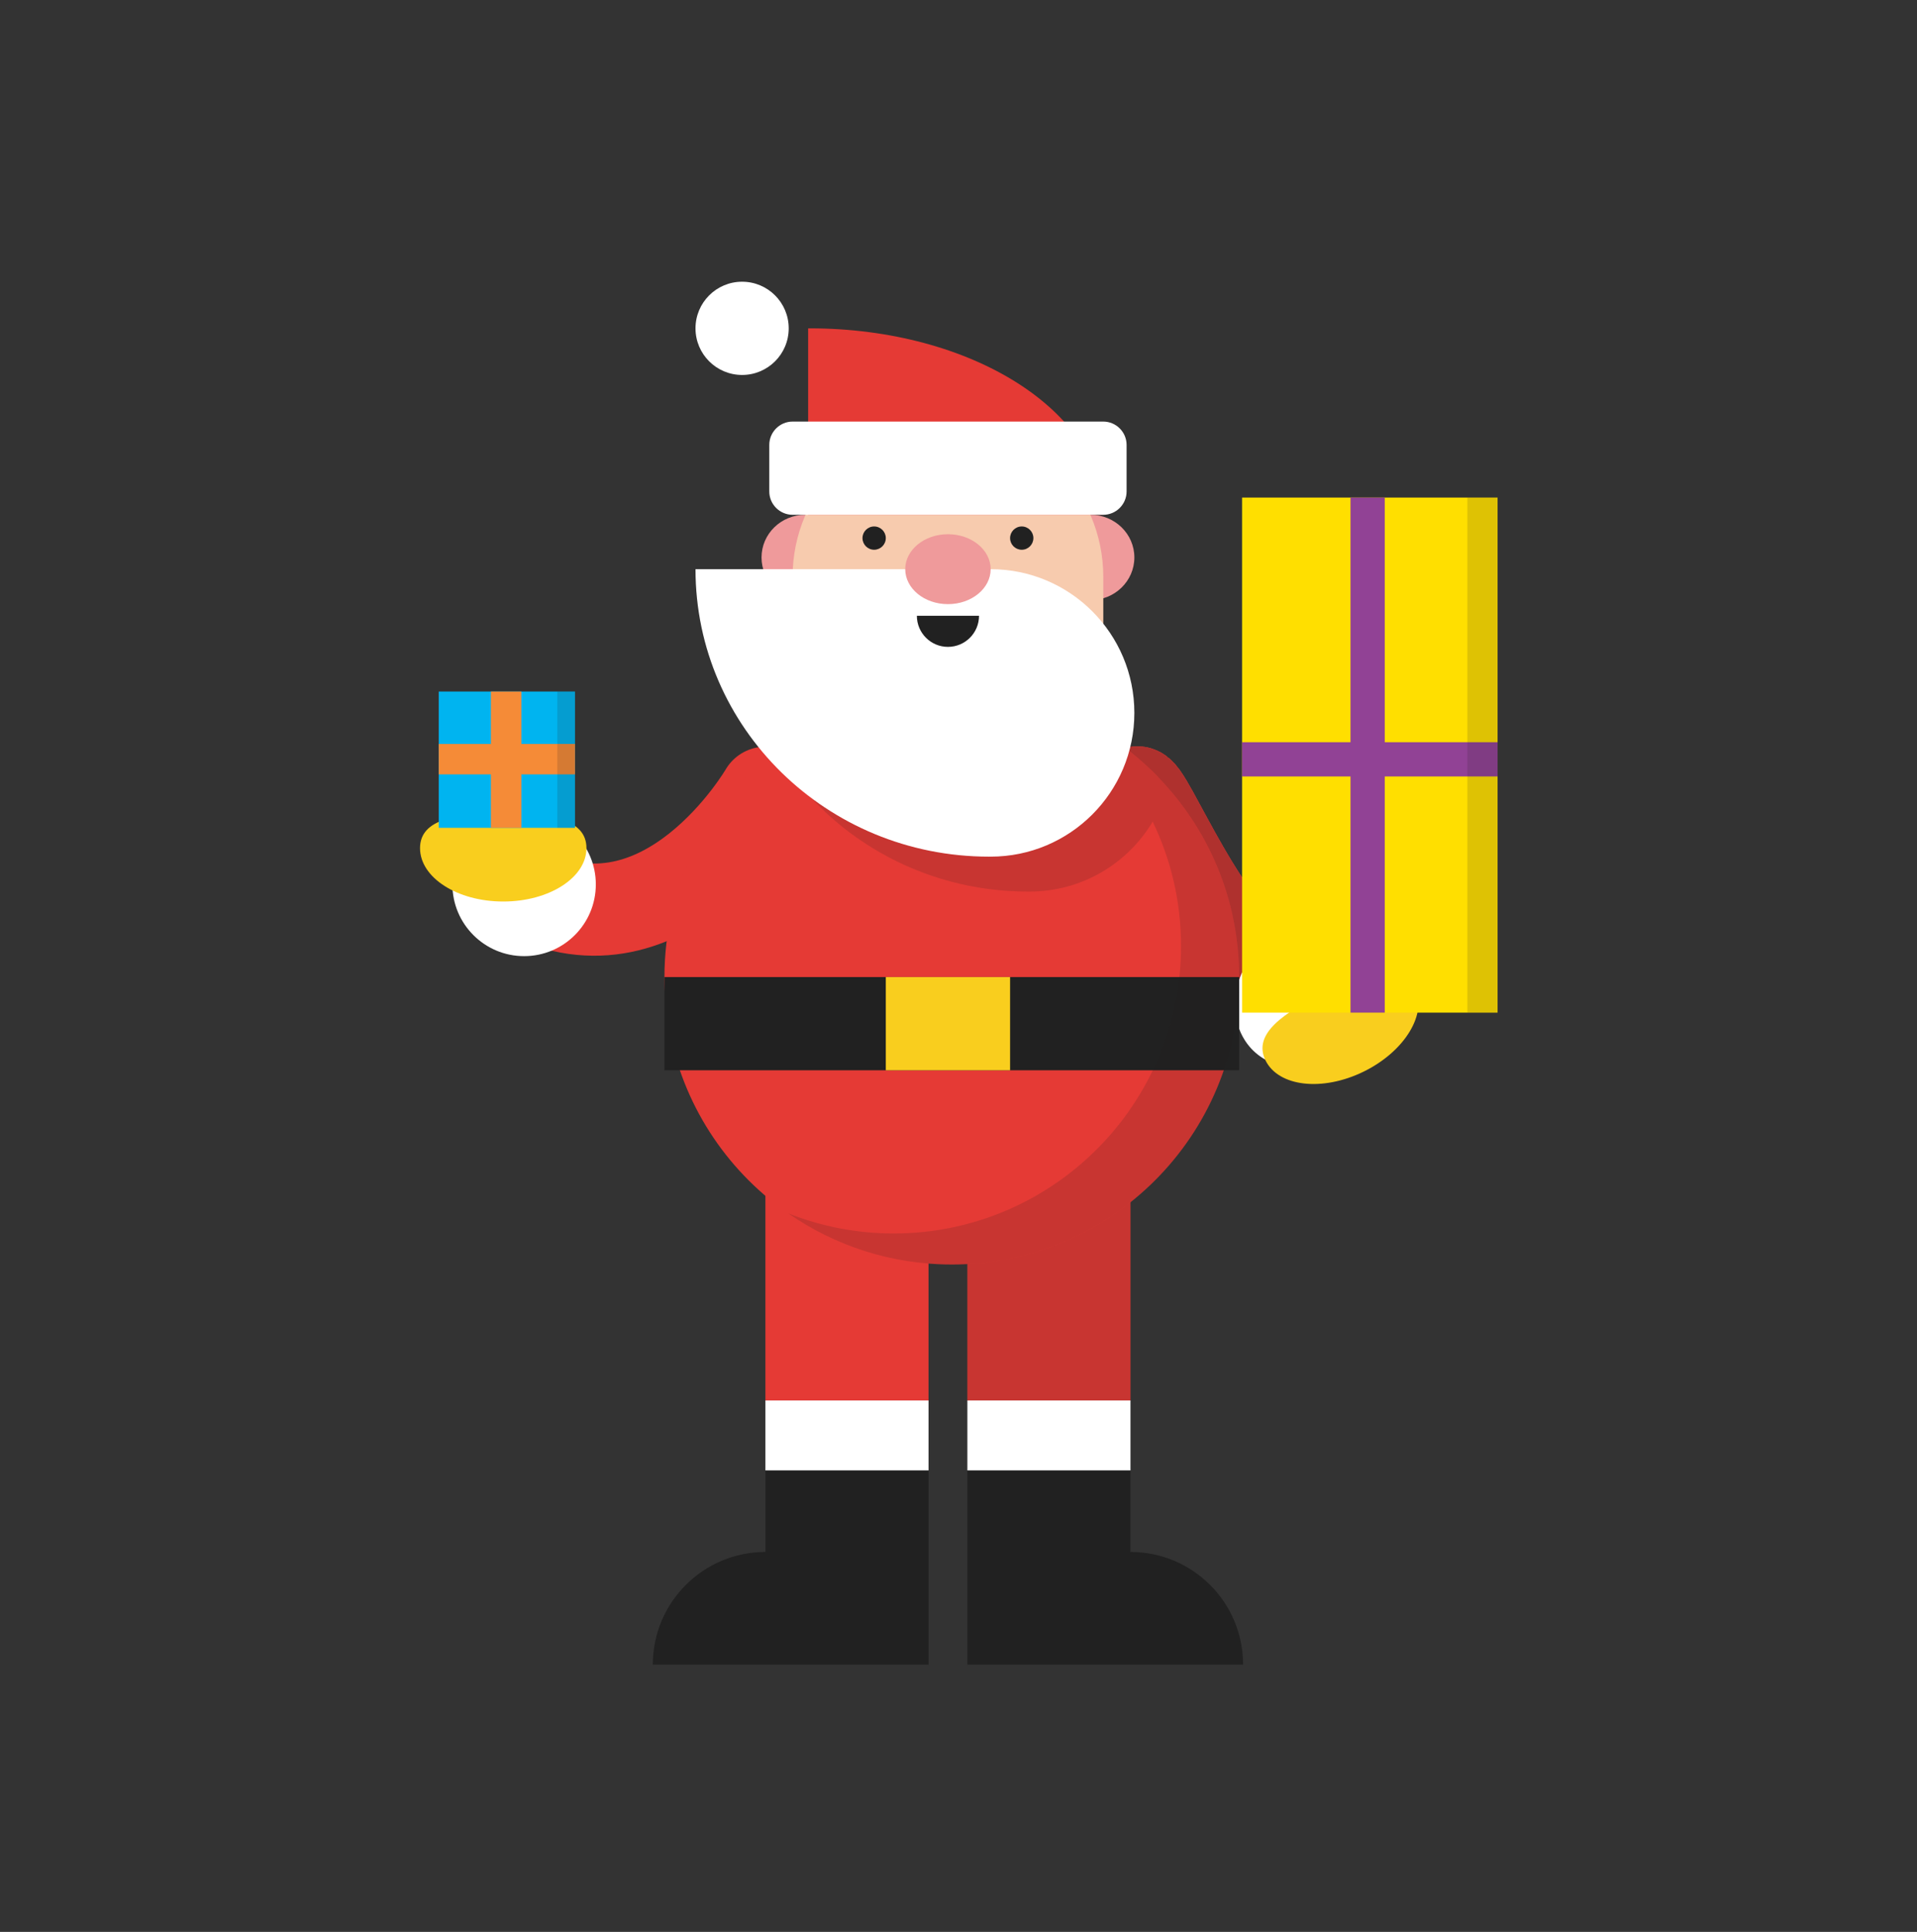 <svg xmlns="http://www.w3.org/2000/svg" xmlns:xlink="http://www.w3.org/1999/xlink" version="1.1" id="Layer_1" x="0px" y="0px" viewBox="4.228 -9.993 228.778 230.503" style="enable-background:new 4.228 -9.993 228.778 230.503;" xml:space="preserve"><rect x="4.228" y="-9.993" width="228.778" height="230.503" fill="#333333" stroke="none"/><g id="_x34_"><path style="fill:none;stroke:#E53A35;stroke-width:11;stroke-linecap:round;stroke-miterlimit:10;" d="M139.878 84.601 c1.045-1.083 8.343 18.426 16.686 21.947"/><path style="fill:none;stroke:#E53A35;stroke-width:11;stroke-linecap:round;stroke-miterlimit:10;" d="M139.878 84.601 c1.045-1.083 8.343 18.426 16.686 21.947"/><path style="opacity:0.15;fill:none;stroke:#221F1F;stroke-width:11;stroke-linecap:round;stroke-miterlimit:10;enable-background:new    ;" d=" M139.878 84.601c1.045-1.083 8.343 18.426 16.686 21.947"/><path style="opacity:0.15;fill:none;stroke:#221F1F;stroke-width:11;stroke-linecap:round;stroke-miterlimit:10;enable-background:new    ;" d=" M139.878 84.601c1.045-1.083 8.343 18.426 16.686 21.947"/><ellipse transform="matrix(0.859 0.513 -0.513 0.859 78.344 -66.324)" style="fill:#FFFFFF;" cx="159.411" cy="108.868" rx="7.54" ry="8.557"/><path style="fill:#F9CE1E;" d="M161.286 110.153c0.661 1.015 5.633-1.391 6.794-2.146c1.161-0.756 1.567-2.192 0.905-3.207 c-0.661-1.015-2.138-1.226-3.3-0.47S160.625 109.138 161.286 110.153z"/><path style="fill:#F9CE1E;" d="M155.25 116.517c1.549 3.16 6.797 3.763 11.722 1.348c4.925-2.415 7.661-6.934 6.11-10.094 c-1.549-3.16-5.816-1.762-10.74 0.653C157.419 110.839 153.7 113.357 155.25 116.517z"/><g><rect x="95.574" y="131.612" style="fill:#E53A35;" width="19.466" height="25.491"/><path style="fill:#212121;" d="M95.574 165.447v9.733c-7.423 0-13.441 6.018-13.441 13.441h13.441h19.466v-23.174H95.574z"/><rect x="95.574" y="157.104" style="fill:#FFFFFF;" width="19.466" height="8.343"/><rect x="119.675" y="131.612" style="fill:#E53A35;" width="19.466" height="25.491"/><rect x="119.675" y="131.612" style="opacity:0.15;fill:#221F1F;enable-background:new    ;" width="19.466" height="25.491"/><path style="fill:#212121;" d="M139.14 165.447v9.733c7.424 0 13.441 6.018 13.441 13.441H139.14h-19.466v-23.174H139.14z"/><rect x="119.675" y="157.104" style="fill:#FFFFFF;" width="19.466" height="8.343"/><path style="fill:none;stroke:#E53A35;stroke-width:11;stroke-linecap:round;stroke-miterlimit:10;" d="M95.574 84.601 c0 0-11.901 20.489-28.798 11.786"/><circle style="fill:#FFFFFF;" cx="66.776" cy="95.531" r="8.558"/><path style="fill:#F9CE1E;" d="M65.994 88.145c-0.147 1.203-5.67 1.233-7.045 1.065c-1.375-0.168-2.371-1.278-2.225-2.482 c0.147-1.203 1.381-2.042 2.755-1.875C60.853 85.021 66.141 86.941 65.994 88.145z"/><path style="fill:#F9CE1E;" d="M74.216 91.201c0 3.519-4.447 6.371-9.93 6.371s-9.93-2.852-9.93-6.371s4.447-4.143 9.93-4.143 S74.216 87.682 74.216 91.201z"/><path style="fill:#E53A35;" d="M152.116 106.591c0 18.94-15.349 34.289-34.289 34.289c-18.954 0-34.303-15.349-34.303-34.289 c0-10.995 5.172-20.784 13.214-27.065c5.81-4.534 13.13-7.238 21.089-7.238c10.274 0 19.481 4.506 25.748 11.661 C148.899 89.994 152.116 97.911 152.116 106.591z"/><rect x="83.522" y="106.584" style="fill:#212121;" width="68.594" height="11.124"/><rect x="109.941" y="106.584" style="fill:#F9CE1E;" width="14.832" height="11.124"/><path style="opacity:0.15;fill:#221F1F;enable-background:new    ;" d="M152.12 106.591c0 18.94-15.363 34.289-34.303 34.289 c-7.238 0-13.962-2.246-19.495-6.087c3.882 1.525 8.111 2.385 12.548 2.385c18.94 0 34.303-15.363 34.303-34.303 c0-5.324-1.22-10.357-3.383-14.836c-2.981 5.005-8.444 8.347-14.697 8.347h-0.194c-12.839 0-24.07-6.766-30.157-16.86 c5.81-4.534 13.13-7.238 21.089-7.238c4.441 0 8.666 0.849 12.547 2.381c-0.004-0.003-0.008-0.007-0.012-0.01 c0.361 0.139 0.707 0.291 1.054 0.43c0.069 0.028 0.139 0.055 0.208 0.097c0.361 0.166 0.721 0.333 1.081 0.499 c0.763 0.374 1.511 0.763 2.246 1.192c0.361 0.208 0.721 0.43 1.081 0.652c0.361 0.222 0.707 0.458 1.068 0.693 c0.347 0.222 0.693 0.471 1.026 0.735c0.277 0.208 0.555 0.416 0.818 0.624c1.054 0.804 2.066 1.705 3.009 2.662 c0.25 0.236 0.485 0.485 0.735 0.735c0.305 0.319 0.596 0.638 0.887 0.971C148.889 89.994 152.12 97.911 152.12 106.591z"/><ellipse style="fill:#EF9A9B;" cx="100.323" cy="56.519" rx="5.213" ry="5.089"/><path style="fill:#EF9A9B;" d="M139.605 56.519c0 2.813-2.34 5.089-5.216 5.089c-2.884 0-5.213-2.275-5.213-5.089 c0-2.811 2.331-5.089 5.213-5.089C137.263 51.431 139.605 53.709 139.605 56.519z"/><path style="fill:#FFFFFF;" d="M98.354 29.185c0 3.073-2.49 5.56-5.56 5.56c-3.075 0-5.564-2.487-5.564-5.56 c0-3.075 2.489-5.564 5.564-5.564C95.865 23.621 98.354 26.11 98.354 29.185z"/><g><g><path style="fill:#F7CBAE;" d="M117.357 40.307c-10.24 0-18.539 8.3-18.539 18.539v18.539h37.079V58.846 C135.896 48.608 127.596 40.307 117.357 40.307z"/></g></g><path style="opacity:0.15;fill:#221F1F;enable-background:new    ;" d="M132.708 75.685c0.763 0.36 1.511 0.749 2.246 1.192 C134.22 76.448 133.471 76.06 132.708 75.685z"/><g><g><path style="fill:#FFFFFF;" d="M122.455 57.92c-0.001 0-0.003 0-0.006 0H87.23c0 18.941 15.68 34.297 35.022 34.297 c0.046 0 0.09-0.001 0.136-0.003c0.022 0 0.044 0.003 0.067 0.003c9.471 0 17.149-7.677 17.149-17.149 C139.605 65.597 131.926 57.92 122.455 57.92z"/></g></g><ellipse style="fill:#EF9A9B;" cx="117.357" cy="57.918" rx="5.098" ry="4.172"/><path style="fill:#212121;" d="M121.066 63.481c0 2.048-1.661 3.708-3.709 3.708c-2.047 0-3.708-1.66-3.708-3.708H121.066z"/><path style="fill:#E53A35;" d="M100.875 29.184c-0.068 0-0.134 0.003-0.202 0.003v22.244h35.225 C135.896 39.143 120.217 29.184 100.875 29.184z"/><g><path style="fill:#FFFFFF;" d="M135.896 40.307c1.529 0 2.781 1.252 2.781 2.781v5.561c0 1.529-1.252 2.781-2.781 2.781H98.817 c-1.529 0-2.781-1.252-2.781-2.781v-5.561c0-1.529 1.252-2.781 2.781-2.781H135.896z"/></g><path style="fill:#212121;" d="M109.941 54.208c0 0.77-0.625 1.393-1.391 1.393c-0.768 0-1.391-0.624-1.391-1.393 c0-0.761 0.623-1.387 1.391-1.387C109.316 52.821 109.941 53.447 109.941 54.208z"/><path style="fill:#212121;" d="M124.773 54.208c0 0.77 0.621 1.393 1.393 1.393c0.765 0 1.388-0.624 1.388-1.393 c0-0.761-0.623-1.387-1.388-1.387C125.394 52.821 124.773 53.447 124.773 54.208z"/></g><g><rect x="56.59" y="72.518" style="fill:#00B4F0;" width="16.258" height="16.261"/><g><polygon style="fill:#F58B37;" points="66.446,78.77 66.446,72.518 62.815,72.518 62.815,78.77 56.59,78.77 56.59,82.402 62.815,82.402 62.815,88.78 66.446,88.78 66.446,82.402 72.849,82.402 72.849,78.77"/></g><rect x="70.734" y="72.518" style="opacity:0.15;fill:#221F1F;enable-background:new    ;" width="2.113" height="16.261"/></g><rect x="4.228" y="-9.993" style="fill:none;" width="228.778" height="230.503"/><g id="Layer_12"><g><rect x="152.458" y="49.374" style="fill:#FFDF00;" width="30.493" height="61.457"/><g><polygon style="fill:#914295;" points="169.486,78.564 169.486,49.374 165.4,49.374 165.4,78.564 152.458,78.564 152.458,82.651 165.4,82.651 165.4,110.832 169.486,110.832 169.486,82.651 182.951,82.651 182.951,78.564"/></g><rect x="179.347" y="49.374" style="opacity:0.15;fill:#221F1F;enable-background:new    ;" width="3.604" height="61.457"/></g></g></g><g id="Layer_1_1_"></g></svg>